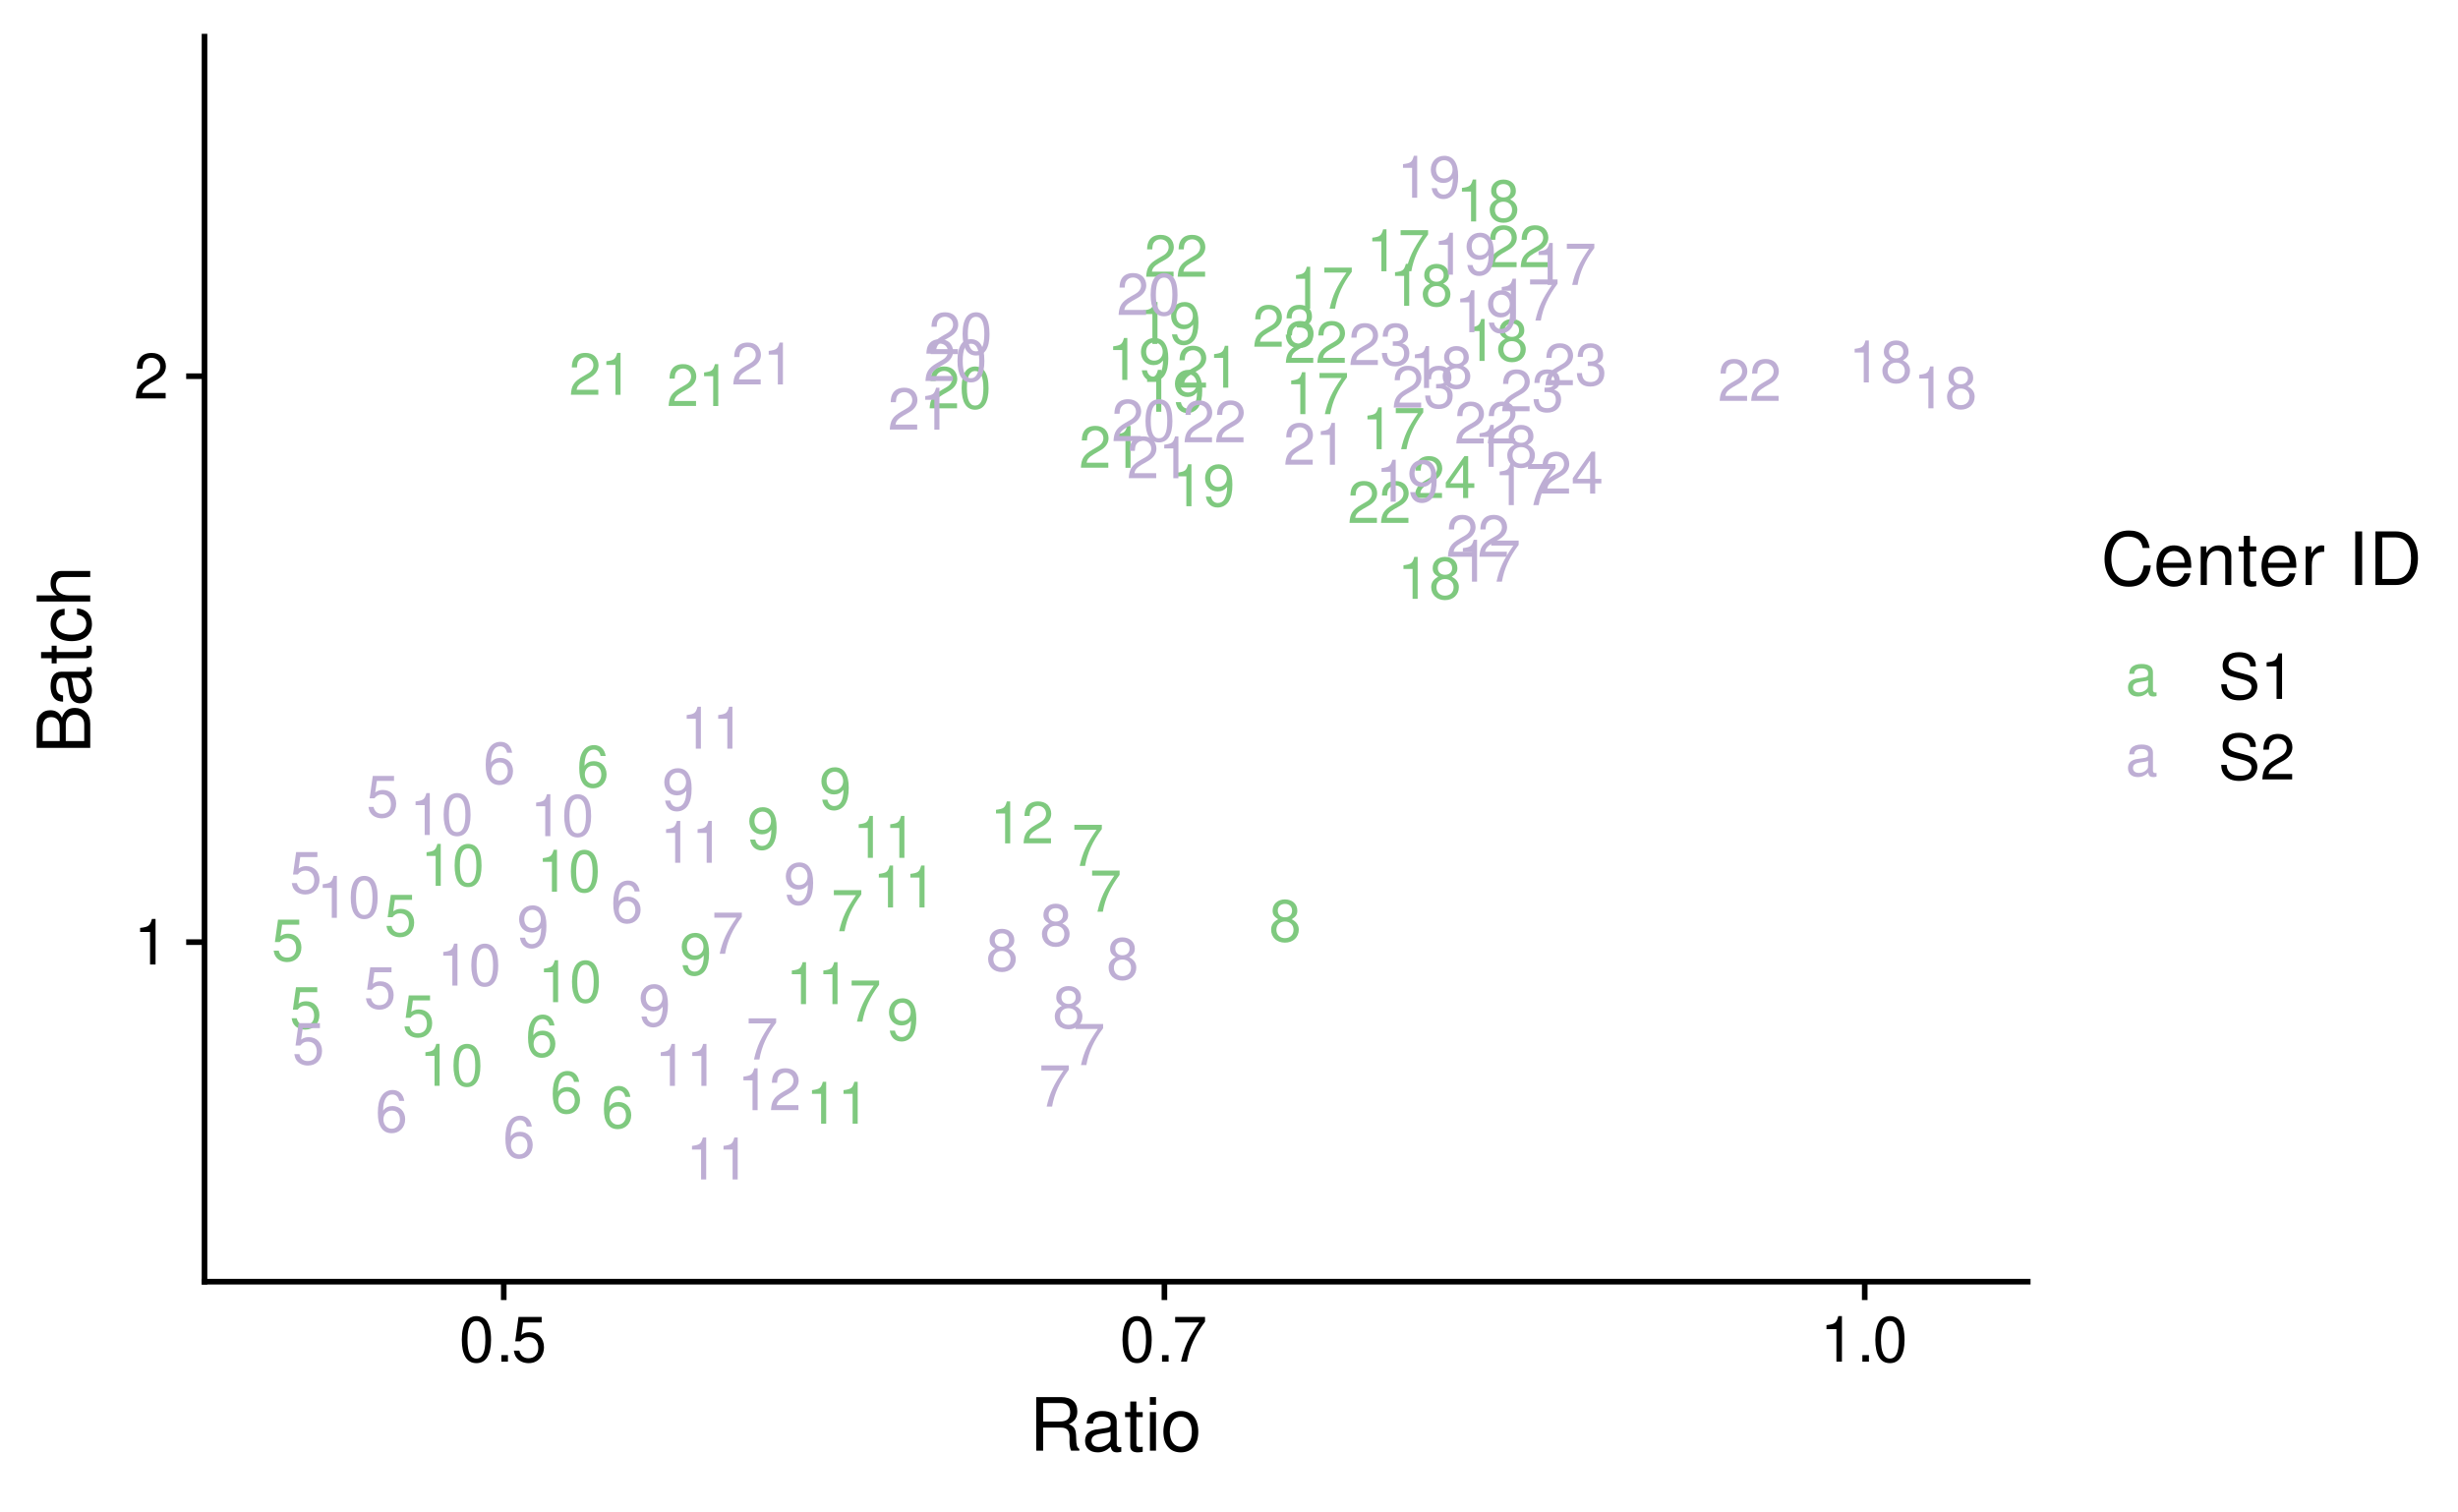 <?xml version="1.0" encoding="UTF-8"?>
<svg xmlns="http://www.w3.org/2000/svg" xmlns:xlink="http://www.w3.org/1999/xlink" width="468pt" height="288pt" viewBox="0 0 468 288" version="1.1">
<defs>
<g>
<symbol overflow="visible" id="glyph0-0">
<path style="stroke:none;" d=""/>
</symbol>
<symbol overflow="visible" id="glyph0-1">
<path style="stroke:none;" d="M 5.266 -7.828 L 1.219 -7.828 L 0.625 -3.562 L 1.531 -3.562 C 1.984 -4.109 2.359 -4.297 2.969 -4.297 C 4.016 -4.297 4.672 -3.578 4.672 -2.422 C 4.672 -1.297 4.016 -0.609 2.953 -0.609 C 2.109 -0.609 1.594 -1.031 1.359 -1.922 L 0.391 -1.922 C 0.516 -1.281 0.625 -0.969 0.859 -0.688 C 1.297 -0.094 2.094 0.25 2.984 0.25 C 4.562 0.25 5.672 -0.891 5.672 -2.547 C 5.672 -4.094 4.641 -5.156 3.141 -5.156 C 2.578 -5.156 2.141 -5.016 1.688 -4.688 L 2 -6.875 L 5.266 -6.875 Z M 5.266 -7.828 "/>
</symbol>
<symbol overflow="visible" id="glyph0-2">
<path style="stroke:none;" d="M 5.5 -5.906 C 5.312 -7.219 4.469 -7.984 3.281 -7.984 C 2.422 -7.984 1.641 -7.562 1.188 -6.844 C 0.688 -6.062 0.469 -5.094 0.469 -3.641 C 0.469 -2.297 0.656 -1.453 1.141 -0.734 C 1.562 -0.094 2.25 0.25 3.109 0.25 C 4.594 0.25 5.672 -0.859 5.672 -2.422 C 5.672 -3.891 4.672 -4.922 3.266 -4.922 C 2.5 -4.922 1.891 -4.641 1.469 -4.047 C 1.484 -6.031 2.094 -7.125 3.219 -7.125 C 3.906 -7.125 4.375 -6.688 4.531 -5.906 Z M 3.141 -4.062 C 4.094 -4.062 4.672 -3.406 4.672 -2.344 C 4.672 -1.344 4.016 -0.609 3.109 -0.609 C 2.203 -0.609 1.531 -1.375 1.531 -2.391 C 1.531 -3.375 2.188 -4.062 3.141 -4.062 Z M 3.141 -4.062 "/>
</symbol>
<symbol overflow="visible" id="glyph0-3">
<path style="stroke:none;" d="M 5.75 -7.828 L 0.516 -7.828 L 0.516 -6.875 L 4.734 -6.875 C 2.875 -4.203 2.109 -2.578 1.531 0 L 2.562 0 C 3 -2.5 3.984 -4.656 5.75 -7.016 Z M 5.75 -7.828 "/>
</symbol>
<symbol overflow="visible" id="glyph0-4">
<path style="stroke:none;" d="M 4.312 -4.203 C 5.141 -4.703 5.391 -5.109 5.391 -5.859 C 5.391 -7.109 4.438 -7.984 3.031 -7.984 C 1.656 -7.984 0.688 -7.109 0.688 -5.859 C 0.688 -5.109 0.938 -4.719 1.75 -4.203 C 0.844 -3.75 0.406 -3.109 0.406 -2.219 C 0.406 -0.766 1.484 0.25 3.031 0.25 C 4.578 0.25 5.672 -0.766 5.672 -2.219 C 5.672 -3.109 5.219 -3.75 4.312 -4.203 Z M 3.031 -7.125 C 3.859 -7.125 4.391 -6.625 4.391 -5.828 C 4.391 -5.078 3.859 -4.578 3.031 -4.578 C 2.203 -4.578 1.672 -5.078 1.672 -5.859 C 1.672 -6.625 2.203 -7.125 3.031 -7.125 Z M 3.031 -3.766 C 4.016 -3.766 4.672 -3.125 4.672 -2.203 C 4.672 -1.234 4.016 -0.609 3.016 -0.609 C 2.062 -0.609 1.406 -1.266 1.406 -2.188 C 1.406 -3.141 2.062 -3.766 3.031 -3.766 Z M 3.031 -3.766 "/>
</symbol>
<symbol overflow="visible" id="glyph0-5">
<path style="stroke:none;" d="M 0.578 -1.828 C 0.766 -0.516 1.609 0.25 2.812 0.25 C 3.672 0.25 4.453 -0.172 4.922 -0.891 C 5.406 -1.672 5.625 -2.641 5.625 -4.094 C 5.625 -5.438 5.422 -6.281 4.953 -7 C 4.531 -7.641 3.844 -7.984 2.984 -7.984 C 1.484 -7.984 0.422 -6.875 0.422 -5.328 C 0.422 -3.859 1.406 -2.812 2.828 -2.812 C 3.562 -2.812 4.125 -3.078 4.625 -3.688 C 4.609 -1.703 3.984 -0.609 2.875 -0.609 C 2.188 -0.609 1.719 -1.047 1.562 -1.828 Z M 2.969 -7.141 C 3.875 -7.141 4.562 -6.375 4.562 -5.344 C 4.562 -4.359 3.906 -3.672 2.938 -3.672 C 2 -3.672 1.406 -4.344 1.406 -5.406 C 1.406 -6.406 2.062 -7.141 2.969 -7.141 Z M 2.969 -7.141 "/>
</symbol>
<symbol overflow="visible" id="glyph0-6">
<path style="stroke:none;" d="M 2.859 -5.688 L 2.859 0 L 3.828 0 L 3.828 -7.984 L 3.188 -7.984 C 2.844 -6.766 2.625 -6.594 1.125 -6.391 L 1.125 -5.688 Z M 2.859 -5.688 "/>
</symbol>
<symbol overflow="visible" id="glyph0-7">
<path style="stroke:none;" d="M 3.031 -7.984 C 2.312 -7.984 1.641 -7.656 1.234 -7.109 C 0.734 -6.406 0.469 -5.344 0.469 -3.859 C 0.469 -1.172 1.359 0.25 3.031 0.25 C 4.688 0.25 5.594 -1.172 5.594 -3.797 C 5.594 -5.344 5.359 -6.391 4.844 -7.109 C 4.438 -7.672 3.781 -7.984 3.031 -7.984 Z M 3.031 -7.125 C 4.094 -7.125 4.609 -6.047 4.609 -3.891 C 4.609 -1.609 4.094 -0.547 3.016 -0.547 C 1.984 -0.547 1.469 -1.656 1.469 -3.859 C 1.469 -6.047 1.984 -7.125 3.031 -7.125 Z M 3.031 -7.125 "/>
</symbol>
<symbol overflow="visible" id="glyph0-8">
<path style="stroke:none;" d="M 5.594 -0.969 L 1.469 -0.969 C 1.562 -1.625 1.922 -2.047 2.891 -2.625 L 3.984 -3.25 C 5.078 -3.859 5.641 -4.672 5.641 -5.656 C 5.641 -6.312 5.375 -6.938 4.922 -7.375 C 4.453 -7.781 3.875 -7.984 3.141 -7.984 C 2.141 -7.984 1.406 -7.641 0.969 -6.953 C 0.703 -6.531 0.578 -6.031 0.547 -5.219 L 1.531 -5.219 C 1.562 -5.766 1.625 -6.094 1.75 -6.359 C 2.016 -6.844 2.516 -7.141 3.109 -7.141 C 3.984 -7.141 4.656 -6.5 4.656 -5.641 C 4.656 -5 4.281 -4.438 3.594 -4.047 L 2.578 -3.453 C 0.938 -2.5 0.469 -1.75 0.375 -0.016 L 5.594 -0.016 Z M 5.594 -0.969 "/>
</symbol>
<symbol overflow="visible" id="glyph0-9">
<path style="stroke:none;" d="M 2.438 -3.672 L 2.969 -3.672 C 4.031 -3.672 4.594 -3.188 4.594 -2.219 C 4.594 -1.219 3.984 -0.609 2.984 -0.609 C 1.906 -0.609 1.391 -1.156 1.328 -2.312 L 0.359 -2.312 C 0.391 -1.672 0.516 -1.266 0.703 -0.906 C 1.109 -0.125 1.859 0.25 2.938 0.25 C 4.547 0.25 5.594 -0.719 5.594 -2.234 C 5.594 -3.25 5.203 -3.797 4.266 -4.125 C 5 -4.438 5.359 -4.984 5.359 -5.781 C 5.359 -7.156 4.469 -7.984 2.969 -7.984 C 1.391 -7.984 0.547 -7.109 0.516 -5.406 L 1.484 -5.406 C 1.5 -5.906 1.547 -6.172 1.672 -6.422 C 1.891 -6.875 2.375 -7.141 2.984 -7.141 C 3.844 -7.141 4.359 -6.609 4.359 -5.75 C 4.359 -5.188 4.172 -4.844 3.734 -4.656 C 3.469 -4.547 3.109 -4.5 2.438 -4.5 Z M 2.438 -3.672 "/>
</symbol>
<symbol overflow="visible" id="glyph0-10">
<path style="stroke:none;" d="M 3.609 -1.938 L 3.609 0 L 4.578 0 L 4.578 -1.938 L 5.75 -1.938 L 5.75 -2.812 L 4.578 -2.812 L 4.578 -7.984 L 3.859 -7.984 L 0.312 -2.953 L 0.312 -1.938 Z M 3.609 -2.812 L 1.156 -2.812 L 3.609 -6.328 Z M 3.609 -2.812 "/>
</symbol>
<symbol overflow="visible" id="glyph0-11">
<path style="stroke:none;" d="M 5.906 -0.547 C 5.812 -0.516 5.766 -0.516 5.719 -0.516 C 5.391 -0.516 5.219 -0.688 5.219 -0.969 L 5.219 -4.375 C 5.219 -5.406 4.469 -5.953 3.031 -5.953 C 2.188 -5.953 1.516 -5.719 1.109 -5.281 C 0.844 -4.984 0.734 -4.656 0.719 -4.078 L 1.641 -4.078 C 1.719 -4.781 2.141 -5.109 3 -5.109 C 3.844 -5.109 4.297 -4.797 4.297 -4.234 L 4.297 -4 C 4.281 -3.594 4.094 -3.453 3.344 -3.359 C 2.031 -3.188 1.828 -3.141 1.484 -3 C 0.812 -2.719 0.469 -2.203 0.469 -1.453 C 0.469 -0.406 1.188 0.25 2.359 0.25 C 3.094 0.25 3.672 0 4.328 -0.594 C 4.391 0 4.688 0.25 5.281 0.25 C 5.484 0.25 5.594 0.234 5.906 0.156 Z M 4.297 -1.828 C 4.297 -1.516 4.203 -1.328 3.938 -1.078 C 3.562 -0.734 3.109 -0.547 2.562 -0.547 C 1.844 -0.547 1.422 -0.891 1.422 -1.484 C 1.422 -2.094 1.828 -2.391 2.812 -2.547 C 3.797 -2.672 3.984 -2.719 4.297 -2.859 Z M 4.297 -1.828 "/>
</symbol>
<symbol overflow="visible" id="glyph1-0">
<path style="stroke:none;" d=""/>
</symbol>
<symbol overflow="visible" id="glyph1-1">
<path style="stroke:none;" d="M 3.109 -6.188 L 3.109 0 L 4.156 0 L 4.156 -8.672 L 3.469 -8.672 C 3.094 -7.344 2.859 -7.156 1.219 -6.953 L 1.219 -6.188 Z M 3.109 -6.188 "/>
</symbol>
<symbol overflow="visible" id="glyph1-2">
<path style="stroke:none;" d="M 6.078 -1.047 L 1.594 -1.047 C 1.703 -1.766 2.094 -2.219 3.125 -2.859 L 4.328 -3.531 C 5.516 -4.188 6.125 -5.078 6.125 -6.141 C 6.125 -6.859 5.844 -7.531 5.344 -8 C 4.844 -8.453 4.219 -8.672 3.406 -8.672 C 2.328 -8.672 1.531 -8.297 1.062 -7.547 C 0.75 -7.094 0.625 -6.547 0.594 -5.672 L 1.656 -5.672 C 1.688 -6.266 1.766 -6.609 1.906 -6.906 C 2.188 -7.422 2.734 -7.75 3.375 -7.75 C 4.328 -7.75 5.047 -7.062 5.047 -6.125 C 5.047 -5.422 4.656 -4.828 3.906 -4.391 L 2.797 -3.75 C 1.016 -2.719 0.5 -1.906 0.406 -0.016 L 6.078 -0.016 Z M 6.078 -1.047 "/>
</symbol>
<symbol overflow="visible" id="glyph1-3">
<path style="stroke:none;" d="M 3.297 -8.672 C 2.516 -8.672 1.781 -8.312 1.344 -7.734 C 0.797 -6.953 0.516 -5.812 0.516 -4.203 C 0.516 -1.266 1.469 0.281 3.297 0.281 C 5.094 0.281 6.078 -1.266 6.078 -4.125 C 6.078 -5.812 5.812 -6.938 5.25 -7.734 C 4.812 -8.328 4.109 -8.672 3.297 -8.672 Z M 3.297 -7.734 C 4.438 -7.734 5 -6.578 5 -4.219 C 5 -1.75 4.453 -0.594 3.281 -0.594 C 2.156 -0.594 1.594 -1.797 1.594 -4.188 C 1.594 -6.578 2.156 -7.734 3.297 -7.734 Z M 3.297 -7.734 "/>
</symbol>
<symbol overflow="visible" id="glyph1-4">
<path style="stroke:none;" d="M 2.297 -1.25 L 1.047 -1.25 L 1.047 0 L 2.297 0 Z M 2.297 -1.25 "/>
</symbol>
<symbol overflow="visible" id="glyph1-5">
<path style="stroke:none;" d="M 5.719 -8.516 L 1.312 -8.516 L 0.688 -3.875 L 1.656 -3.875 C 2.141 -4.469 2.562 -4.672 3.234 -4.672 C 4.375 -4.672 5.078 -3.891 5.078 -2.625 C 5.078 -1.406 4.375 -0.656 3.219 -0.656 C 2.297 -0.656 1.734 -1.125 1.469 -2.094 L 0.422 -2.094 C 0.562 -1.391 0.688 -1.062 0.938 -0.75 C 1.422 -0.094 2.281 0.281 3.234 0.281 C 4.953 0.281 6.156 -0.969 6.156 -2.766 C 6.156 -4.453 5.047 -5.609 3.406 -5.609 C 2.812 -5.609 2.328 -5.453 1.844 -5.094 L 2.172 -7.469 L 5.719 -7.469 Z M 5.719 -8.516 "/>
</symbol>
<symbol overflow="visible" id="glyph1-6">
<path style="stroke:none;" d="M 6.234 -8.516 L 0.547 -8.516 L 0.547 -7.469 L 5.141 -7.469 C 3.125 -4.578 2.297 -2.797 1.656 0 L 2.781 0 C 3.25 -2.719 4.312 -5.062 6.234 -7.625 Z M 6.234 -8.516 "/>
</symbol>
<symbol overflow="visible" id="glyph1-7">
<path style="stroke:none;" d="M 7.156 -6.188 C 7.156 -6.781 7.109 -6.953 6.922 -7.359 C 6.438 -8.359 5.422 -8.891 3.953 -8.891 C 2.031 -8.891 0.844 -7.906 0.844 -6.328 C 0.844 -5.25 1.406 -4.578 2.562 -4.281 L 4.734 -3.703 C 5.844 -3.422 6.344 -2.969 6.344 -2.297 C 6.344 -1.828 6.078 -1.344 5.719 -1.078 C 5.359 -0.828 4.812 -0.703 4.109 -0.703 C 3.141 -0.703 2.516 -0.938 2.094 -1.438 C 1.766 -1.828 1.625 -2.25 1.625 -2.781 L 0.578 -2.781 C 0.594 -1.984 0.75 -1.453 1.094 -0.969 C 1.688 -0.141 2.703 0.281 4.031 0.281 C 5.078 0.281 5.922 0.031 6.484 -0.391 C 7.078 -0.859 7.453 -1.641 7.453 -2.406 C 7.453 -3.484 6.781 -4.266 5.594 -4.594 L 3.391 -5.188 C 2.344 -5.469 1.953 -5.812 1.953 -6.484 C 1.953 -7.375 2.734 -7.953 3.906 -7.953 C 5.297 -7.953 6.078 -7.328 6.094 -6.188 Z M 7.156 -6.188 "/>
</symbol>
<symbol overflow="visible" id="glyph2-0">
<path style="stroke:none;" d=""/>
</symbol>
<symbol overflow="visible" id="glyph2-1">
<path style="stroke:none;" d="M 2.609 -4.391 L 5.969 -4.391 C 7.125 -4.391 7.641 -3.844 7.641 -2.578 L 7.625 -1.672 C 7.625 -1.031 7.734 -0.422 7.922 0 L 9.5 0 L 9.5 -0.328 C 9.016 -0.656 8.922 -1.016 8.891 -2.375 C 8.875 -4.062 8.609 -4.562 7.5 -5.047 C 8.656 -5.609 9.109 -6.297 9.109 -7.469 C 9.109 -9.234 8.016 -10.203 6 -10.203 L 1.297 -10.203 L 1.297 0 L 2.609 0 Z M 2.609 -5.547 L 2.609 -9.062 L 5.75 -9.062 C 6.484 -9.062 6.906 -8.953 7.219 -8.672 C 7.578 -8.375 7.75 -7.906 7.75 -7.312 C 7.75 -6.094 7.141 -5.547 5.75 -5.547 Z M 2.609 -5.547 "/>
</symbol>
<symbol overflow="visible" id="glyph2-2">
<path style="stroke:none;" d="M 7.484 -0.688 C 7.359 -0.656 7.312 -0.656 7.234 -0.656 C 6.828 -0.656 6.609 -0.875 6.609 -1.234 L 6.609 -5.547 C 6.609 -6.844 5.656 -7.547 3.844 -7.547 C 2.766 -7.547 1.922 -7.234 1.406 -6.688 C 1.078 -6.312 0.938 -5.891 0.906 -5.172 L 2.094 -5.172 C 2.188 -6.062 2.719 -6.469 3.812 -6.469 C 4.875 -6.469 5.453 -6.078 5.453 -5.375 L 5.453 -5.062 C 5.438 -4.562 5.188 -4.375 4.234 -4.25 C 2.578 -4.047 2.328 -3.984 1.875 -3.812 C 1.016 -3.438 0.594 -2.797 0.594 -1.844 C 0.594 -0.516 1.516 0.328 3 0.328 C 3.922 0.328 4.656 0 5.484 -0.75 C 5.578 0 5.938 0.328 6.688 0.328 C 6.938 0.328 7.094 0.297 7.484 0.203 Z M 5.453 -2.312 C 5.453 -1.922 5.328 -1.688 4.984 -1.359 C 4.516 -0.922 3.938 -0.703 3.25 -0.703 C 2.344 -0.703 1.812 -1.141 1.812 -1.875 C 1.812 -2.641 2.312 -3.031 3.562 -3.219 C 4.812 -3.391 5.047 -3.438 5.453 -3.625 Z M 5.453 -2.312 "/>
</symbol>
<symbol overflow="visible" id="glyph2-3">
<path style="stroke:none;" d="M 3.562 -7.344 L 2.359 -7.344 L 2.359 -9.359 L 1.188 -9.359 L 1.188 -7.344 L 0.203 -7.344 L 0.203 -6.391 L 1.188 -6.391 L 1.188 -0.844 C 1.188 -0.078 1.688 0.328 2.609 0.328 C 2.906 0.328 3.156 0.297 3.562 0.219 L 3.562 -0.75 C 3.391 -0.719 3.234 -0.703 3 -0.703 C 2.484 -0.703 2.359 -0.844 2.359 -1.359 L 2.359 -6.391 L 3.562 -6.391 Z M 3.562 -7.344 "/>
</symbol>
<symbol overflow="visible" id="glyph2-4">
<path style="stroke:none;" d="M 2.094 -7.344 L 0.938 -7.344 L 0.938 0 L 2.094 0 Z M 2.094 -10.203 L 0.922 -10.203 L 0.922 -8.734 L 2.094 -8.734 Z M 2.094 -10.203 "/>
</symbol>
<symbol overflow="visible" id="glyph2-5">
<path style="stroke:none;" d="M 3.812 -7.547 C 1.734 -7.547 0.5 -6.078 0.5 -3.609 C 0.5 -1.141 1.734 0.328 3.828 0.328 C 5.891 0.328 7.141 -1.141 7.141 -3.562 C 7.141 -6.109 5.938 -7.547 3.812 -7.547 Z M 3.828 -6.469 C 5.141 -6.469 5.922 -5.391 5.922 -3.562 C 5.922 -1.828 5.109 -0.75 3.828 -0.75 C 2.516 -0.75 1.719 -1.828 1.719 -3.609 C 1.719 -5.391 2.516 -6.469 3.828 -6.469 Z M 3.828 -6.469 "/>
</symbol>
<symbol overflow="visible" id="glyph2-6">
<path style="stroke:none;" d="M 9.266 -7.047 C 8.859 -9.281 7.578 -10.375 5.328 -10.375 C 3.969 -10.375 2.859 -9.938 2.094 -9.094 C 1.172 -8.094 0.672 -6.641 0.672 -4.984 C 0.672 -3.297 1.188 -1.859 2.141 -0.875 C 2.938 -0.062 3.953 0.328 5.281 0.328 C 7.766 0.328 9.172 -1.016 9.484 -3.719 L 8.141 -3.719 C 8.016 -3.031 7.875 -2.547 7.672 -2.141 C 7.25 -1.297 6.391 -0.828 5.297 -0.828 C 3.266 -0.828 1.969 -2.453 1.969 -5 C 1.969 -7.609 3.188 -9.219 5.188 -9.219 C 6 -9.219 6.781 -8.984 7.203 -8.578 C 7.578 -8.234 7.781 -7.812 7.938 -7.047 Z M 9.266 -7.047 "/>
</symbol>
<symbol overflow="visible" id="glyph2-7">
<path style="stroke:none;" d="M 7.188 -3.281 C 7.188 -4.391 7.094 -5.062 6.891 -5.609 C 6.406 -6.812 5.297 -7.547 3.922 -7.547 C 1.875 -7.547 0.562 -5.984 0.562 -3.562 C 0.562 -1.141 1.812 0.328 3.891 0.328 C 5.578 0.328 6.734 -0.625 7.031 -2.219 L 5.859 -2.219 C 5.531 -1.266 4.875 -0.75 3.938 -0.75 C 3.188 -0.75 2.562 -1.094 2.172 -1.703 C 1.891 -2.125 1.797 -2.547 1.781 -3.281 Z M 1.812 -4.234 C 1.906 -5.594 2.734 -6.469 3.906 -6.469 C 5.094 -6.469 5.922 -5.547 5.922 -4.234 Z M 1.812 -4.234 "/>
</symbol>
<symbol overflow="visible" id="glyph2-8">
<path style="stroke:none;" d="M 0.984 -7.344 L 0.984 0 L 2.156 0 L 2.156 -4.047 C 2.156 -5.547 2.938 -6.531 4.141 -6.531 C 5.062 -6.531 5.656 -5.969 5.656 -5.078 L 5.656 0 L 6.812 0 L 6.812 -5.547 C 6.812 -6.766 5.906 -7.547 4.5 -7.547 C 3.406 -7.547 2.703 -7.125 2.062 -6.109 L 2.062 -7.344 Z M 0.984 -7.344 "/>
</symbol>
<symbol overflow="visible" id="glyph2-9">
<path style="stroke:none;" d="M 0.969 -7.344 L 0.969 0 L 2.141 0 L 2.141 -3.812 C 2.156 -5.578 2.891 -6.359 4.5 -6.312 L 4.5 -7.5 C 4.297 -7.531 4.188 -7.547 4.047 -7.547 C 3.297 -7.547 2.719 -7.094 2.047 -6 L 2.047 -7.344 Z M 0.969 -7.344 "/>
</symbol>
<symbol overflow="visible" id="glyph2-10">
<path style="stroke:none;" d=""/>
</symbol>
<symbol overflow="visible" id="glyph2-11">
<path style="stroke:none;" d="M 2.719 -10.203 L 1.406 -10.203 L 1.406 0 L 2.719 0 Z M 2.719 -10.203 "/>
</symbol>
<symbol overflow="visible" id="glyph2-12">
<path style="stroke:none;" d="M 1.25 0 L 5.188 0 C 7.75 0 9.344 -1.938 9.344 -5.109 C 9.344 -8.281 7.766 -10.203 5.188 -10.203 L 1.25 -10.203 Z M 2.547 -1.141 L 2.547 -9.062 L 4.953 -9.062 C 6.969 -9.062 8.031 -7.703 8.031 -5.094 C 8.031 -2.5 6.969 -1.141 4.953 -1.141 Z M 2.547 -1.141 "/>
</symbol>
<symbol overflow="visible" id="glyph3-0">
<path style="stroke:none;" d=""/>
</symbol>
<symbol overflow="visible" id="glyph3-1">
<path style="stroke:none;" d="M 0 -1.109 L 0 -5.719 C 0 -6.672 -0.266 -7.391 -0.859 -7.938 C -1.391 -8.438 -2.109 -8.719 -2.906 -8.719 C -4.141 -8.719 -4.891 -8.156 -5.391 -6.859 C -5.828 -7.797 -6.562 -8.281 -7.609 -8.281 C -8.375 -8.281 -9.016 -8 -9.484 -7.469 C -9.984 -6.922 -10.203 -6.234 -10.203 -5.25 L -10.203 -1.109 Z M -5.812 -2.406 L -9.062 -2.406 L -9.062 -4.922 C -9.062 -5.656 -8.953 -6.062 -8.688 -6.406 C -8.406 -6.781 -8 -6.969 -7.438 -6.969 C -6.875 -6.969 -6.453 -6.781 -6.172 -6.406 C -5.906 -6.062 -5.812 -5.656 -5.812 -4.922 Z M -1.141 -2.406 L -4.656 -2.406 L -4.656 -5.594 C -4.656 -6.734 -4 -7.422 -2.891 -7.422 C -1.812 -7.422 -1.141 -6.734 -1.141 -5.594 Z M -1.141 -2.406 "/>
</symbol>
<symbol overflow="visible" id="glyph3-2">
<path style="stroke:none;" d="M -0.688 -7.484 C -0.656 -7.359 -0.656 -7.312 -0.656 -7.234 C -0.656 -6.828 -0.875 -6.609 -1.234 -6.609 L -5.547 -6.609 C -6.844 -6.609 -7.547 -5.656 -7.547 -3.844 C -7.547 -2.766 -7.234 -1.922 -6.688 -1.406 C -6.312 -1.078 -5.891 -0.938 -5.172 -0.906 L -5.172 -2.094 C -6.062 -2.188 -6.469 -2.719 -6.469 -3.812 C -6.469 -4.875 -6.078 -5.453 -5.375 -5.453 L -5.062 -5.453 C -4.562 -5.438 -4.375 -5.188 -4.25 -4.234 C -4.047 -2.578 -3.984 -2.328 -3.812 -1.875 C -3.438 -1.016 -2.797 -0.594 -1.844 -0.594 C -0.516 -0.594 0.328 -1.516 0.328 -3 C 0.328 -3.922 0 -4.656 -0.75 -5.484 C 0 -5.578 0.328 -5.938 0.328 -6.688 C 0.328 -6.938 0.297 -7.094 0.203 -7.484 Z M -2.312 -5.453 C -1.922 -5.453 -1.688 -5.328 -1.359 -4.984 C -0.922 -4.516 -0.703 -3.938 -0.703 -3.25 C -0.703 -2.344 -1.141 -1.812 -1.875 -1.812 C -2.641 -1.812 -3.031 -2.312 -3.219 -3.562 C -3.391 -4.812 -3.438 -5.047 -3.625 -5.453 Z M -2.312 -5.453 "/>
</symbol>
<symbol overflow="visible" id="glyph3-3">
<path style="stroke:none;" d="M -7.344 -3.562 L -7.344 -2.359 L -9.359 -2.359 L -9.359 -1.188 L -7.344 -1.188 L -7.344 -0.203 L -6.391 -0.203 L -6.391 -1.188 L -0.844 -1.188 C -0.078 -1.188 0.328 -1.688 0.328 -2.609 C 0.328 -2.906 0.297 -3.156 0.219 -3.562 L -0.75 -3.562 C -0.719 -3.391 -0.703 -3.234 -0.703 -3 C -0.703 -2.484 -0.844 -2.359 -1.359 -2.359 L -6.391 -2.359 L -6.391 -3.562 Z M -7.344 -3.562 "/>
</symbol>
<symbol overflow="visible" id="glyph3-4">
<path style="stroke:none;" d="M -4.875 -6.594 C -5.594 -6.531 -6.047 -6.391 -6.453 -6.109 C -7.141 -5.594 -7.547 -4.719 -7.547 -3.703 C -7.547 -1.703 -5.984 -0.438 -3.547 -0.438 C -1.172 -0.438 0.328 -1.688 0.328 -3.688 C 0.328 -5.438 -0.734 -6.531 -2.516 -6.672 L -2.516 -5.5 C -1.344 -5.312 -0.75 -4.703 -0.75 -3.703 C -0.75 -2.422 -1.812 -1.656 -3.547 -1.656 C -5.375 -1.656 -6.469 -2.406 -6.469 -3.688 C -6.469 -4.656 -5.891 -5.281 -4.875 -5.422 Z M -4.875 -6.594 "/>
</symbol>
<symbol overflow="visible" id="glyph3-5">
<path style="stroke:none;" d="M -10.203 -0.984 L 0 -0.984 L 0 -2.141 L -4.047 -2.141 C -5.547 -2.141 -6.531 -2.922 -6.531 -4.125 C -6.531 -4.516 -6.406 -4.891 -6.203 -5.172 C -5.953 -5.5 -5.594 -5.641 -5.078 -5.641 L 0 -5.641 L 0 -6.797 L -5.547 -6.797 C -6.781 -6.797 -7.547 -5.922 -7.547 -4.5 C -7.547 -3.453 -7.219 -2.828 -6.328 -2.141 L -10.203 -2.141 Z M -10.203 -0.984 "/>
</symbol>
</g>
</defs>
<g id="surface70">
<rect x="0" y="0" width="468" height="288" style="fill:rgb(100%,100%,100%);fill-opacity:1;stroke:none;"/>
<g style="fill:rgb(49.804%,78.824%,49.804%);fill-opacity:1;">
  <use xlink:href="#glyph0-1" x="51.715" y="182.95"/>
</g>
<g style="fill:rgb(49.804%,78.824%,49.804%);fill-opacity:1;">
  <use xlink:href="#glyph0-1" x="55.141" y="195.813"/>
</g>
<g style="fill:rgb(49.804%,78.824%,49.804%);fill-opacity:1;">
  <use xlink:href="#glyph0-1" x="73.188" y="178.224"/>
</g>
<g style="fill:rgb(49.804%,78.824%,49.804%);fill-opacity:1;">
  <use xlink:href="#glyph0-1" x="76.613" y="197.372"/>
</g>
<g style="fill:rgb(49.804%,78.824%,49.804%);fill-opacity:1;">
  <use xlink:href="#glyph0-2" x="114.516" y="214.767"/>
</g>
<g style="fill:rgb(49.804%,78.824%,49.804%);fill-opacity:1;">
  <use xlink:href="#glyph0-2" x="109.82" y="149.86"/>
</g>
<g style="fill:rgb(49.804%,78.824%,49.804%);fill-opacity:1;">
  <use xlink:href="#glyph0-2" x="104.77" y="211.915"/>
</g>
<g style="fill:rgb(49.804%,78.824%,49.804%);fill-opacity:1;">
  <use xlink:href="#glyph0-2" x="100.07" y="201.177"/>
</g>
<g style="fill:rgb(49.804%,78.824%,49.804%);fill-opacity:1;">
  <use xlink:href="#glyph0-3" x="161.633" y="194.536"/>
</g>
<g style="fill:rgb(49.804%,78.824%,49.804%);fill-opacity:1;">
  <use xlink:href="#glyph0-3" x="207.422" y="173.606"/>
</g>
<g style="fill:rgb(49.804%,78.824%,49.804%);fill-opacity:1;">
  <use xlink:href="#glyph0-3" x="158.246" y="177.325"/>
</g>
<g style="fill:rgb(49.804%,78.824%,49.804%);fill-opacity:1;">
  <use xlink:href="#glyph0-3" x="204.039" y="164.884"/>
</g>
<g style="fill:rgb(49.804%,78.824%,49.804%);fill-opacity:1;">
  <use xlink:href="#glyph0-4" x="241.617" y="179.247"/>
</g>
<g style="fill:rgb(49.804%,78.824%,49.804%);fill-opacity:1;">
  <use xlink:href="#glyph0-5" x="142.242" y="161.692"/>
</g>
<g style="fill:rgb(49.804%,78.824%,49.804%);fill-opacity:1;">
  <use xlink:href="#glyph0-5" x="129.379" y="185.626"/>
</g>
<g style="fill:rgb(49.804%,78.824%,49.804%);fill-opacity:1;">
  <use xlink:href="#glyph0-5" x="168.836" y="198.079"/>
</g>
<g style="fill:rgb(49.804%,78.824%,49.804%);fill-opacity:1;">
  <use xlink:href="#glyph0-5" x="155.973" y="154.091"/>
</g>
<g style="fill:rgb(49.804%,78.824%,49.804%);fill-opacity:1;">
  <use xlink:href="#glyph0-6" x="102.223" y="169.802"/>
  <use xlink:href="#glyph0-7" x="108.223" y="169.802"/>
</g>
<g style="fill:rgb(49.804%,78.824%,49.804%);fill-opacity:1;">
  <use xlink:href="#glyph0-6" x="79.875" y="206.759"/>
  <use xlink:href="#glyph0-7" x="85.875" y="206.759"/>
</g>
<g style="fill:rgb(49.804%,78.824%,49.804%);fill-opacity:1;">
  <use xlink:href="#glyph0-6" x="102.438" y="190.833"/>
  <use xlink:href="#glyph0-7" x="108.438" y="190.833"/>
</g>
<g style="fill:rgb(49.804%,78.824%,49.804%);fill-opacity:1;">
  <use xlink:href="#glyph0-6" x="80.09" y="168.677"/>
  <use xlink:href="#glyph0-7" x="86.09" y="168.677"/>
</g>
<g style="fill:rgb(49.804%,78.824%,49.804%);fill-opacity:1;">
  <use xlink:href="#glyph0-6" x="149.637" y="191.2"/>
  <use xlink:href="#glyph0-6" x="155.637" y="191.2"/>
</g>
<g style="fill:rgb(49.804%,78.824%,49.804%);fill-opacity:1;">
  <use xlink:href="#glyph0-6" x="153.477" y="213.974"/>
  <use xlink:href="#glyph0-6" x="159.477" y="213.974"/>
</g>
<g style="fill:rgb(49.804%,78.824%,49.804%);fill-opacity:1;">
  <use xlink:href="#glyph0-6" x="162.371" y="163.353"/>
  <use xlink:href="#glyph0-6" x="168.371" y="163.353"/>
</g>
<g style="fill:rgb(49.804%,78.824%,49.804%);fill-opacity:1;">
  <use xlink:href="#glyph0-6" x="166.207" y="172.794"/>
  <use xlink:href="#glyph0-6" x="172.207" y="172.794"/>
</g>
<g style="fill:rgb(49.804%,78.824%,49.804%);fill-opacity:1;">
  <use xlink:href="#glyph0-6" x="188.512" y="160.591"/>
  <use xlink:href="#glyph0-8" x="194.512" y="160.591"/>
</g>
<g style="fill:rgb(49.804%,78.824%,49.804%);fill-opacity:1;">
  <use xlink:href="#glyph0-6" x="245.629" y="58.778"/>
  <use xlink:href="#glyph0-3" x="251.629" y="58.778"/>
</g>
<g style="fill:rgb(49.804%,78.824%,49.804%);fill-opacity:1;">
  <use xlink:href="#glyph0-6" x="244.715" y="78.856"/>
  <use xlink:href="#glyph0-3" x="250.715" y="78.856"/>
</g>
<g style="fill:rgb(49.804%,78.824%,49.804%);fill-opacity:1;">
  <use xlink:href="#glyph0-6" x="260.156" y="51.657"/>
  <use xlink:href="#glyph0-3" x="266.156" y="51.657"/>
</g>
<g style="fill:rgb(49.804%,78.824%,49.804%);fill-opacity:1;">
  <use xlink:href="#glyph0-6" x="259.238" y="85.544"/>
  <use xlink:href="#glyph0-3" x="265.238" y="85.544"/>
</g>
<g style="fill:rgb(49.804%,78.824%,49.804%);fill-opacity:1;">
  <use xlink:href="#glyph0-6" x="278.836" y="68.728"/>
  <use xlink:href="#glyph0-4" x="284.836" y="68.728"/>
</g>
<g style="fill:rgb(49.804%,78.824%,49.804%);fill-opacity:1;">
  <use xlink:href="#glyph0-6" x="266.094" y="114.028"/>
  <use xlink:href="#glyph0-4" x="272.094" y="114.028"/>
</g>
<g style="fill:rgb(49.804%,78.824%,49.804%);fill-opacity:1;">
  <use xlink:href="#glyph0-6" x="277.227" y="42.173"/>
  <use xlink:href="#glyph0-4" x="283.227" y="42.173"/>
</g>
<g style="fill:rgb(49.804%,78.824%,49.804%);fill-opacity:1;">
  <use xlink:href="#glyph0-6" x="264.484" y="58.231"/>
  <use xlink:href="#glyph0-4" x="270.484" y="58.231"/>
</g>
<g style="fill:rgb(49.804%,78.824%,49.804%);fill-opacity:1;">
  <use xlink:href="#glyph0-6" x="217.281" y="78.407"/>
  <use xlink:href="#glyph0-5" x="223.281" y="78.407"/>
</g>
<g style="fill:rgb(49.804%,78.824%,49.804%);fill-opacity:1;">
  <use xlink:href="#glyph0-6" x="210.816" y="72.341"/>
  <use xlink:href="#glyph0-5" x="216.816" y="72.341"/>
</g>
<g style="fill:rgb(49.804%,78.824%,49.804%);fill-opacity:1;">
  <use xlink:href="#glyph0-6" x="223.02" y="96.392"/>
  <use xlink:href="#glyph0-5" x="229.02" y="96.392"/>
</g>
<g style="fill:rgb(49.804%,78.824%,49.804%);fill-opacity:1;">
  <use xlink:href="#glyph0-6" x="216.555" y="65.497"/>
  <use xlink:href="#glyph0-5" x="222.555" y="65.497"/>
</g>
<g style="fill:rgb(49.804%,78.824%,49.804%);fill-opacity:1;">
  <use xlink:href="#glyph0-8" x="176.625" y="77.771"/>
  <use xlink:href="#glyph0-7" x="182.625" y="77.771"/>
</g>
<g style="fill:rgb(49.804%,78.824%,49.804%);fill-opacity:1;">
  <use xlink:href="#glyph0-8" x="205.426" y="89.079"/>
  <use xlink:href="#glyph0-6" x="211.426" y="89.079"/>
</g>
<g style="fill:rgb(49.804%,78.824%,49.804%);fill-opacity:1;">
  <use xlink:href="#glyph0-8" x="224.031" y="73.825"/>
  <use xlink:href="#glyph0-6" x="230.031" y="73.825"/>
</g>
<g style="fill:rgb(49.804%,78.824%,49.804%);fill-opacity:1;">
  <use xlink:href="#glyph0-8" x="108.324" y="75.181"/>
  <use xlink:href="#glyph0-6" x="114.324" y="75.181"/>
</g>
<g style="fill:rgb(49.804%,78.824%,49.804%);fill-opacity:1;">
  <use xlink:href="#glyph0-8" x="126.93" y="77.317"/>
  <use xlink:href="#glyph0-6" x="132.93" y="77.317"/>
</g>
<g style="fill:rgb(49.804%,78.824%,49.804%);fill-opacity:1;">
  <use xlink:href="#glyph0-8" x="256.57" y="99.579"/>
  <use xlink:href="#glyph0-8" x="262.57" y="99.579"/>
</g>
<g style="fill:rgb(49.804%,78.824%,49.804%);fill-opacity:1;">
  <use xlink:href="#glyph0-8" x="217.855" y="52.704"/>
  <use xlink:href="#glyph0-8" x="223.855" y="52.704"/>
</g>
<g style="fill:rgb(49.804%,78.824%,49.804%);fill-opacity:1;">
  <use xlink:href="#glyph0-8" x="283.164" y="50.884"/>
  <use xlink:href="#glyph0-8" x="289.164" y="50.884"/>
</g>
<g style="fill:rgb(49.804%,78.824%,49.804%);fill-opacity:1;">
  <use xlink:href="#glyph0-8" x="244.449" y="69.11"/>
  <use xlink:href="#glyph0-8" x="250.449" y="69.11"/>
</g>
<g style="fill:rgb(49.804%,78.824%,49.804%);fill-opacity:1;">
  <use xlink:href="#glyph0-8" x="238.441" y="66.032"/>
  <use xlink:href="#glyph0-9" x="244.441" y="66.032"/>
</g>
<g style="fill:rgb(49.804%,78.824%,49.804%);fill-opacity:1;">
  <use xlink:href="#glyph0-8" x="268.961" y="94.837"/>
  <use xlink:href="#glyph0-10" x="274.961" y="94.837"/>
</g>
<g style="fill:rgb(74.51%,68.235%,83.137%);fill-opacity:1;">
  <use xlink:href="#glyph0-1" x="69.277" y="192.017"/>
</g>
<g style="fill:rgb(74.51%,68.235%,83.137%);fill-opacity:1;">
  <use xlink:href="#glyph0-1" x="55.164" y="170.079"/>
</g>
<g style="fill:rgb(74.51%,68.235%,83.137%);fill-opacity:1;">
  <use xlink:href="#glyph0-1" x="69.758" y="155.575"/>
</g>
<g style="fill:rgb(74.51%,68.235%,83.137%);fill-opacity:1;">
  <use xlink:href="#glyph0-1" x="55.645" y="202.649"/>
</g>
<g style="fill:rgb(74.51%,68.235%,83.137%);fill-opacity:1;">
  <use xlink:href="#glyph0-2" x="116.297" y="175.657"/>
</g>
<g style="fill:rgb(74.51%,68.235%,83.137%);fill-opacity:1;">
  <use xlink:href="#glyph0-2" x="95.758" y="220.431"/>
</g>
<g style="fill:rgb(74.51%,68.235%,83.137%);fill-opacity:1;">
  <use xlink:href="#glyph0-2" x="92.008" y="149.239"/>
</g>
<g style="fill:rgb(74.51%,68.235%,83.137%);fill-opacity:1;">
  <use xlink:href="#glyph0-2" x="71.473" y="215.536"/>
</g>
<g style="fill:rgb(74.51%,68.235%,83.137%);fill-opacity:1;">
  <use xlink:href="#glyph0-3" x="135.496" y="181.618"/>
</g>
<g style="fill:rgb(74.51%,68.235%,83.137%);fill-opacity:1;">
  <use xlink:href="#glyph0-3" x="197.754" y="210.708"/>
</g>
<g style="fill:rgb(74.51%,68.235%,83.137%);fill-opacity:1;">
  <use xlink:href="#glyph0-3" x="142.027" y="201.747"/>
</g>
<g style="fill:rgb(74.51%,68.235%,83.137%);fill-opacity:1;">
  <use xlink:href="#glyph0-3" x="204.285" y="202.81"/>
</g>
<g style="fill:rgb(74.51%,68.235%,83.137%);fill-opacity:1;">
  <use xlink:href="#glyph0-4" x="197.98" y="180.067"/>
</g>
<g style="fill:rgb(74.51%,68.235%,83.137%);fill-opacity:1;">
  <use xlink:href="#glyph0-4" x="187.73" y="184.849"/>
</g>
<g style="fill:rgb(74.51%,68.235%,83.137%);fill-opacity:1;">
  <use xlink:href="#glyph0-4" x="210.676" y="186.478"/>
</g>
<g style="fill:rgb(74.51%,68.235%,83.137%);fill-opacity:1;">
  <use xlink:href="#glyph0-4" x="200.422" y="195.747"/>
</g>
<g style="fill:rgb(74.51%,68.235%,83.137%);fill-opacity:1;">
  <use xlink:href="#glyph0-5" x="126.059" y="154.267"/>
</g>
<g style="fill:rgb(74.51%,68.235%,83.137%);fill-opacity:1;">
  <use xlink:href="#glyph0-5" x="98.414" y="180.384"/>
</g>
<g style="fill:rgb(74.51%,68.235%,83.137%);fill-opacity:1;">
  <use xlink:href="#glyph0-5" x="149.195" y="172.208"/>
</g>
<g style="fill:rgb(74.51%,68.235%,83.137%);fill-opacity:1;">
  <use xlink:href="#glyph0-5" x="121.555" y="195.388"/>
</g>
<g style="fill:rgb(74.51%,68.235%,83.137%);fill-opacity:1;">
  <use xlink:href="#glyph0-6" x="78" y="159.001"/>
  <use xlink:href="#glyph0-7" x="84" y="159.001"/>
</g>
<g style="fill:rgb(74.51%,68.235%,83.137%);fill-opacity:1;">
  <use xlink:href="#glyph0-6" x="60.312" y="174.771"/>
  <use xlink:href="#glyph0-7" x="66.312" y="174.771"/>
</g>
<g style="fill:rgb(74.51%,68.235%,83.137%);fill-opacity:1;">
  <use xlink:href="#glyph0-6" x="100.953" y="159.22"/>
  <use xlink:href="#glyph0-7" x="106.953" y="159.22"/>
</g>
<g style="fill:rgb(74.51%,68.235%,83.137%);fill-opacity:1;">
  <use xlink:href="#glyph0-6" x="83.27" y="187.673"/>
  <use xlink:href="#glyph0-7" x="89.27" y="187.673"/>
</g>
<g style="fill:rgb(74.51%,68.235%,83.137%);fill-opacity:1;">
  <use xlink:href="#glyph0-6" x="125.691" y="164.29"/>
  <use xlink:href="#glyph0-6" x="131.691" y="164.29"/>
</g>
<g style="fill:rgb(74.51%,68.235%,83.137%);fill-opacity:1;">
  <use xlink:href="#glyph0-6" x="130.629" y="224.591"/>
  <use xlink:href="#glyph0-6" x="136.629" y="224.591"/>
</g>
<g style="fill:rgb(74.51%,68.235%,83.137%);fill-opacity:1;">
  <use xlink:href="#glyph0-6" x="124.68" y="206.767"/>
  <use xlink:href="#glyph0-6" x="130.68" y="206.767"/>
</g>
<g style="fill:rgb(74.51%,68.235%,83.137%);fill-opacity:1;">
  <use xlink:href="#glyph0-6" x="129.621" y="142.556"/>
  <use xlink:href="#glyph0-6" x="135.621" y="142.556"/>
</g>
<g style="fill:rgb(74.51%,68.235%,83.137%);fill-opacity:1;">
  <use xlink:href="#glyph0-6" x="140.422" y="211.403"/>
  <use xlink:href="#glyph0-8" x="146.422" y="211.403"/>
</g>
<g style="fill:rgb(74.51%,68.235%,83.137%);fill-opacity:1;">
  <use xlink:href="#glyph0-6" x="284.406" y="96.181"/>
  <use xlink:href="#glyph0-3" x="290.406" y="96.181"/>
</g>
<g style="fill:rgb(74.51%,68.235%,83.137%);fill-opacity:1;">
  <use xlink:href="#glyph0-6" x="291.809" y="54.247"/>
  <use xlink:href="#glyph0-3" x="297.809" y="54.247"/>
</g>
<g style="fill:rgb(74.51%,68.235%,83.137%);fill-opacity:1;">
  <use xlink:href="#glyph0-6" x="277.402" y="110.763"/>
  <use xlink:href="#glyph0-3" x="283.402" y="110.763"/>
</g>
<g style="fill:rgb(74.51%,68.235%,83.137%);fill-opacity:1;">
  <use xlink:href="#glyph0-6" x="284.805" y="61.044"/>
  <use xlink:href="#glyph0-3" x="290.805" y="61.044"/>
</g>
<g style="fill:rgb(74.51%,68.235%,83.137%);fill-opacity:1;">
  <use xlink:href="#glyph0-6" x="351.996" y="72.817"/>
  <use xlink:href="#glyph0-4" x="357.996" y="72.817"/>
</g>
<g style="fill:rgb(74.51%,68.235%,83.137%);fill-opacity:1;">
  <use xlink:href="#glyph0-6" x="268.27" y="73.884"/>
  <use xlink:href="#glyph0-4" x="274.27" y="73.884"/>
</g>
<g style="fill:rgb(74.51%,68.235%,83.137%);fill-opacity:1;">
  <use xlink:href="#glyph0-6" x="364.301" y="77.755"/>
  <use xlink:href="#glyph0-4" x="370.301" y="77.755"/>
</g>
<g style="fill:rgb(74.51%,68.235%,83.137%);fill-opacity:1;">
  <use xlink:href="#glyph0-6" x="280.574" y="88.896"/>
  <use xlink:href="#glyph0-4" x="286.574" y="88.896"/>
</g>
<g style="fill:rgb(74.51%,68.235%,83.137%);fill-opacity:1;">
  <use xlink:href="#glyph0-6" x="266.004" y="37.653"/>
  <use xlink:href="#glyph0-5" x="272.004" y="37.653"/>
</g>
<g style="fill:rgb(74.51%,68.235%,83.137%);fill-opacity:1;">
  <use xlink:href="#glyph0-6" x="276.898" y="63.259"/>
  <use xlink:href="#glyph0-5" x="282.898" y="63.259"/>
</g>
<g style="fill:rgb(74.51%,68.235%,83.137%);fill-opacity:1;">
  <use xlink:href="#glyph0-6" x="261.914" y="95.536"/>
  <use xlink:href="#glyph0-5" x="267.914" y="95.536"/>
</g>
<g style="fill:rgb(74.51%,68.235%,83.137%);fill-opacity:1;">
  <use xlink:href="#glyph0-6" x="272.809" y="52.298"/>
  <use xlink:href="#glyph0-5" x="278.809" y="52.298"/>
</g>
<g style="fill:rgb(74.51%,68.235%,83.137%);fill-opacity:1;">
  <use xlink:href="#glyph0-8" x="175.832" y="72.567"/>
  <use xlink:href="#glyph0-7" x="181.832" y="72.567"/>
</g>
<g style="fill:rgb(74.51%,68.235%,83.137%);fill-opacity:1;">
  <use xlink:href="#glyph0-8" x="211.633" y="84.001"/>
  <use xlink:href="#glyph0-7" x="217.633" y="84.001"/>
</g>
<g style="fill:rgb(74.51%,68.235%,83.137%);fill-opacity:1;">
  <use xlink:href="#glyph0-8" x="176.805" y="67.45"/>
  <use xlink:href="#glyph0-7" x="182.805" y="67.45"/>
</g>
<g style="fill:rgb(74.51%,68.235%,83.137%);fill-opacity:1;">
  <use xlink:href="#glyph0-8" x="212.609" y="59.981"/>
  <use xlink:href="#glyph0-7" x="218.609" y="59.981"/>
</g>
<g style="fill:rgb(74.51%,68.235%,83.137%);fill-opacity:1;">
  <use xlink:href="#glyph0-8" x="244.344" y="88.501"/>
  <use xlink:href="#glyph0-6" x="250.344" y="88.501"/>
</g>
<g style="fill:rgb(74.51%,68.235%,83.137%);fill-opacity:1;">
  <use xlink:href="#glyph0-8" x="214.543" y="91.071"/>
  <use xlink:href="#glyph0-6" x="220.543" y="91.071"/>
</g>
<g style="fill:rgb(74.51%,68.235%,83.137%);fill-opacity:1;">
  <use xlink:href="#glyph0-8" x="169.039" y="81.813"/>
  <use xlink:href="#glyph0-6" x="175.039" y="81.813"/>
</g>
<g style="fill:rgb(74.51%,68.235%,83.137%);fill-opacity:1;">
  <use xlink:href="#glyph0-8" x="139.238" y="73.212"/>
  <use xlink:href="#glyph0-6" x="145.238" y="73.212"/>
</g>
<g style="fill:rgb(74.51%,68.235%,83.137%);fill-opacity:1;">
  <use xlink:href="#glyph0-8" x="275.309" y="106.028"/>
  <use xlink:href="#glyph0-8" x="281.309" y="106.028"/>
</g>
<g style="fill:rgb(74.51%,68.235%,83.137%);fill-opacity:1;">
  <use xlink:href="#glyph0-8" x="225.168" y="84.231"/>
  <use xlink:href="#glyph0-8" x="231.168" y="84.231"/>
</g>
<g style="fill:rgb(74.51%,68.235%,83.137%);fill-opacity:1;">
  <use xlink:href="#glyph0-8" x="327.047" y="76.345"/>
  <use xlink:href="#glyph0-8" x="333.047" y="76.345"/>
</g>
<g style="fill:rgb(74.51%,68.235%,83.137%);fill-opacity:1;">
  <use xlink:href="#glyph0-8" x="276.906" y="84.458"/>
  <use xlink:href="#glyph0-8" x="282.906" y="84.458"/>
</g>
<g style="fill:rgb(74.51%,68.235%,83.137%);fill-opacity:1;">
  <use xlink:href="#glyph0-8" x="256.746" y="69.517"/>
  <use xlink:href="#glyph0-9" x="262.746" y="69.517"/>
</g>
<g style="fill:rgb(74.51%,68.235%,83.137%);fill-opacity:1;">
  <use xlink:href="#glyph0-8" x="285.633" y="78.329"/>
  <use xlink:href="#glyph0-9" x="291.633" y="78.329"/>
</g>
<g style="fill:rgb(74.51%,68.235%,83.137%);fill-opacity:1;">
  <use xlink:href="#glyph0-8" x="264.992" y="77.634"/>
  <use xlink:href="#glyph0-9" x="270.992" y="77.634"/>
</g>
<g style="fill:rgb(74.51%,68.235%,83.137%);fill-opacity:1;">
  <use xlink:href="#glyph0-8" x="293.875" y="73.356"/>
  <use xlink:href="#glyph0-9" x="299.875" y="73.356"/>
</g>
<g style="fill:rgb(74.51%,68.235%,83.137%);fill-opacity:1;">
  <use xlink:href="#glyph0-8" x="293.145" y="93.985"/>
  <use xlink:href="#glyph0-10" x="299.145" y="93.985"/>
</g>
<path style="fill:none;stroke-width:1.067;stroke-linecap:square;stroke-linejoin:round;stroke:rgb(0%,0%,0%);stroke-opacity:1;stroke-miterlimit:10;" d="M 38.938 244.062 L 38.938 6.973 "/>
<g style="fill:rgb(0%,0%,0%);fill-opacity:1;">
  <use xlink:href="#glyph1-1" x="25.461" y="183.65"/>
</g>
<g style="fill:rgb(0%,0%,0%);fill-opacity:1;">
  <use xlink:href="#glyph1-2" x="25.461" y="75.881"/>
</g>
<path style="fill:none;stroke-width:1.067;stroke-linecap:butt;stroke-linejoin:round;stroke:rgb(0%,0%,0%);stroke-opacity:1;stroke-miterlimit:10;" d="M 35.449 179.402 L 38.938 179.402 "/>
<path style="fill:none;stroke-width:1.067;stroke-linecap:butt;stroke-linejoin:round;stroke:rgb(0%,0%,0%);stroke-opacity:1;stroke-miterlimit:10;" d="M 35.449 71.633 L 38.938 71.633 "/>
<path style="fill:none;stroke-width:1.067;stroke-linecap:square;stroke-linejoin:round;stroke:rgb(0%,0%,0%);stroke-opacity:1;stroke-miterlimit:10;" d="M 38.938 244.062 L 386.078 244.062 "/>
<path style="fill:none;stroke-width:1.067;stroke-linecap:butt;stroke-linejoin:round;stroke:rgb(0%,0%,0%);stroke-opacity:1;stroke-miterlimit:10;" d="M 95.914 247.551 L 95.914 244.062 "/>
<path style="fill:none;stroke-width:1.067;stroke-linecap:butt;stroke-linejoin:round;stroke:rgb(0%,0%,0%);stroke-opacity:1;stroke-miterlimit:10;" d="M 221.703 247.551 L 221.703 244.062 "/>
<path style="fill:none;stroke-width:1.067;stroke-linecap:butt;stroke-linejoin:round;stroke:rgb(0%,0%,0%);stroke-opacity:1;stroke-miterlimit:10;" d="M 355.043 247.551 L 355.043 244.062 "/>
<g style="fill:rgb(0%,0%,0%);fill-opacity:1;">
  <use xlink:href="#glyph1-3" x="87.414" y="259.287"/>
  <use xlink:href="#glyph1-4" x="94.414" y="259.287"/>
  <use xlink:href="#glyph1-5" x="97.414" y="259.287"/>
</g>
<g style="fill:rgb(0%,0%,0%);fill-opacity:1;">
  <use xlink:href="#glyph1-3" x="213.203" y="259.287"/>
  <use xlink:href="#glyph1-4" x="220.203" y="259.287"/>
  <use xlink:href="#glyph1-6" x="223.203" y="259.287"/>
</g>
<g style="fill:rgb(0%,0%,0%);fill-opacity:1;">
  <use xlink:href="#glyph1-1" x="346.543" y="259.287"/>
  <use xlink:href="#glyph1-4" x="353.543" y="259.287"/>
  <use xlink:href="#glyph1-3" x="356.543" y="259.287"/>
</g>
<g style="fill:rgb(0%,0%,0%);fill-opacity:1;">
  <use xlink:href="#glyph2-1" x="196.008" y="276.233"/>
  <use xlink:href="#glyph2-2" x="206.008" y="276.233"/>
  <use xlink:href="#glyph2-3" x="214.008" y="276.233"/>
  <use xlink:href="#glyph2-4" x="218.008" y="276.233"/>
  <use xlink:href="#glyph2-5" x="221.008" y="276.233"/>
</g>
<g style="fill:rgb(0%,0%,0%);fill-opacity:1;">
  <use xlink:href="#glyph3-1" x="17.179" y="143.52"/>
  <use xlink:href="#glyph3-2" x="17.179" y="134.52"/>
  <use xlink:href="#glyph3-3" x="17.179" y="126.52"/>
  <use xlink:href="#glyph3-4" x="17.179" y="122.52"/>
  <use xlink:href="#glyph3-5" x="17.179" y="115.52"/>
</g>
<g style="fill:rgb(0%,0%,0%);fill-opacity:1;">
  <use xlink:href="#glyph2-6" x="400.027" y="111.394"/>
  <use xlink:href="#glyph2-7" x="410.027" y="111.394"/>
  <use xlink:href="#glyph2-8" x="418.027" y="111.394"/>
  <use xlink:href="#glyph2-3" x="426.027" y="111.394"/>
  <use xlink:href="#glyph2-7" x="430.027" y="111.394"/>
  <use xlink:href="#glyph2-9" x="438.027" y="111.394"/>
  <use xlink:href="#glyph2-10" x="443.027" y="111.394"/>
  <use xlink:href="#glyph2-11" x="447.027" y="111.394"/>
  <use xlink:href="#glyph2-12" x="451.027" y="111.394"/>
</g>
<g style="fill:rgb(49.804%,78.824%,49.804%);fill-opacity:1;">
  <use xlink:href="#glyph0-11" x="404.699" y="132.384"/>
</g>
<g style="fill:rgb(74.51%,68.235%,83.137%);fill-opacity:1;">
  <use xlink:href="#glyph0-11" x="404.699" y="147.724"/>
</g>
<g style="fill:rgb(0%,0%,0%);fill-opacity:1;">
  <use xlink:href="#glyph1-7" x="422.344" y="133.084"/>
  <use xlink:href="#glyph1-1" x="430.344" y="133.084"/>
</g>
<g style="fill:rgb(0%,0%,0%);fill-opacity:1;">
  <use xlink:href="#glyph1-7" x="422.344" y="148.424"/>
  <use xlink:href="#glyph1-2" x="430.344" y="148.424"/>
</g>
</g>
</svg>
